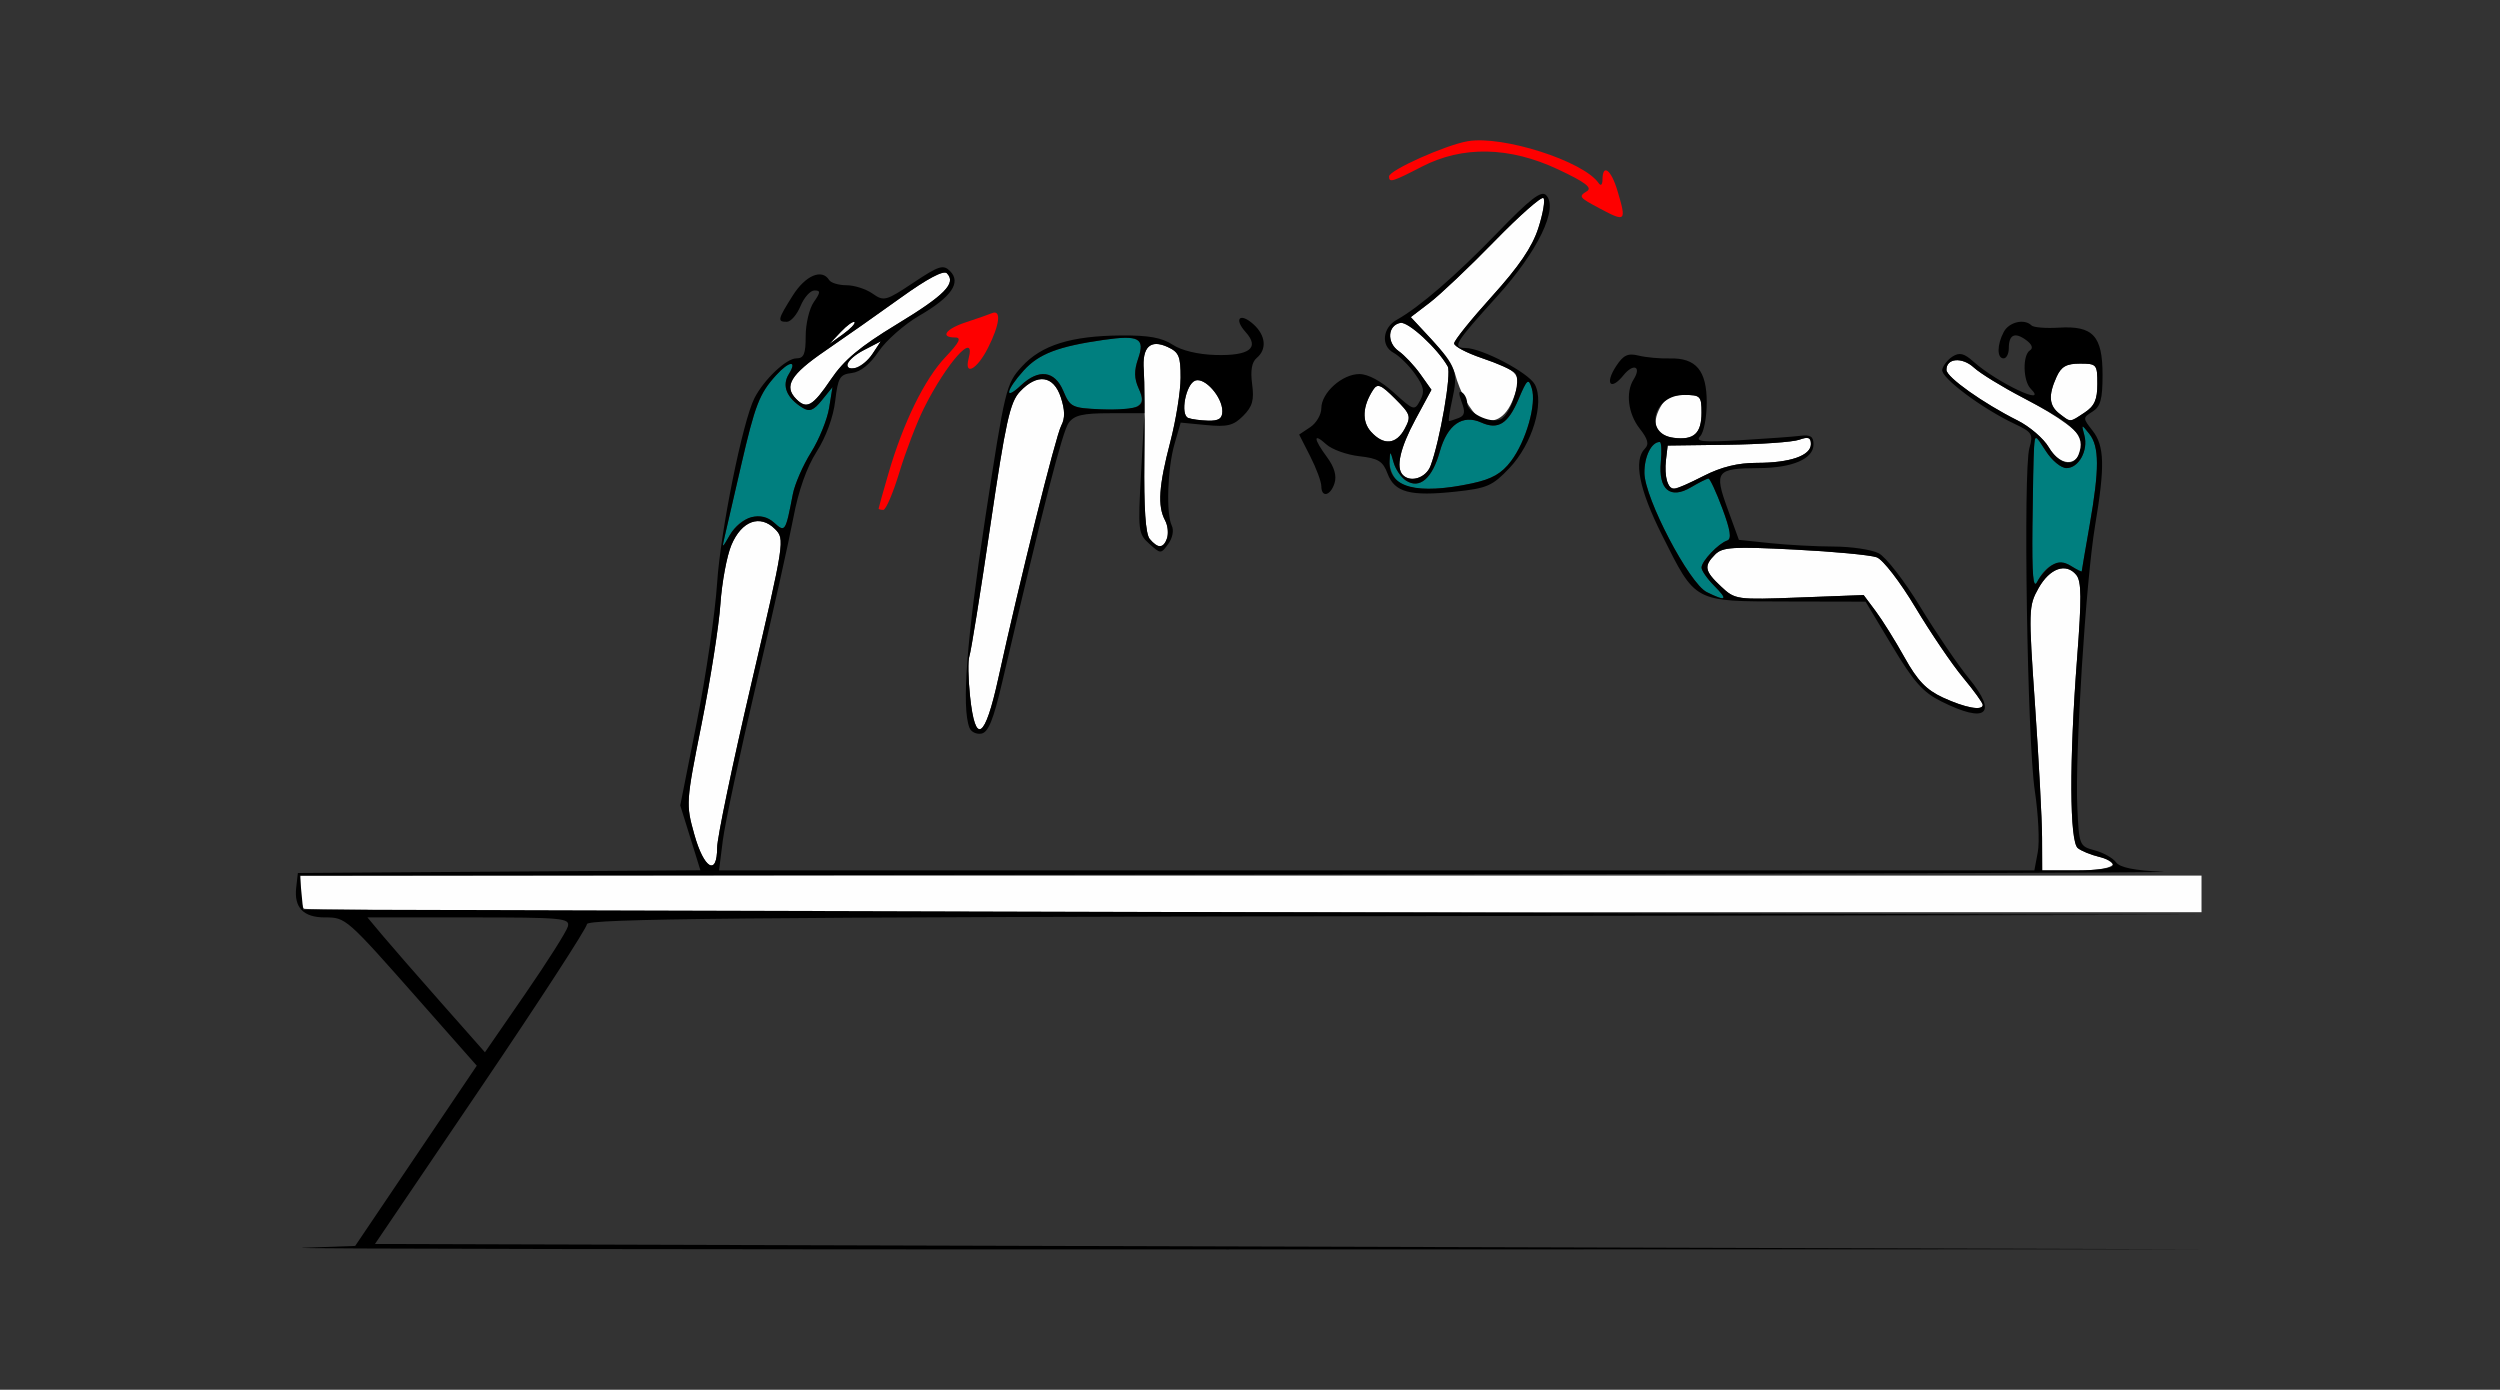 <?xml version="1.0" encoding="UTF-8" standalone="no"?>
<!-- Created with Inkscape (http://www.inkscape.org/) -->

<svg
   xmlns:dc="http://purl.org/dc/elements/1.1/"
   xmlns:cc="http://creativecommons.org/ns#"
   xmlns:rdf="http://www.w3.org/1999/02/22-rdf-syntax-ns#"
   xmlns:svg="http://www.w3.org/2000/svg"
   xmlns="http://www.w3.org/2000/svg"
   xmlns:sodipodi="http://sodipodi.sourceforge.net/DTD/sodipodi-0.dtd"
   xmlns:inkscape="http://www.inkscape.org/namespaces/inkscape"
   id="svg3452"
   version="1.1"
   inkscape:version="0.91 r13725"
   width="448.598"
   height="249.375"
   viewBox="0 0 448.598 249.375"
   sodipodi:docname="bb840101.svg">
  <rect x="0" y="0" width="448.598" height="249.375" fill="#333333" stroke="none"/>
  <defs
     id="defs3456" />
  <sodipodi:namedview
     pagecolor="#ffffff"
     bordercolor="#666666"
     borderopacity="1"
     objecttolerance="10"
     gridtolerance="10"
     guidetolerance="10"
     inkscape:pageopacity="0"
     inkscape:pageshadow="2"
     inkscape:window-width="1706"
     inkscape:window-height="835"
     id="namedview3454"
     showgrid="false"
     inkscape:zoom="2.5704261"
     inkscape:cx="256.97848"
     inkscape:cy="119.62997"
     inkscape:window-x="0"
     inkscape:window-y="0"
     inkscape:window-maximized="0"
     inkscape:current-layer="svg3452" />
  <g
     id="g3462"
     transform="translate(14.666,4.308)">
    <path
       style="fill:#fefefe"
       d="m 39.875,158.75 c -0.343,-0.344 -0.623,-1.82 -0.623,-3.281 l 0,-2.656 170.561,0 170.561,0 0,3.281 0,3.281 -169.938,0 c -93.466,0 -170.218,-0.281 -170.561,-0.625 z M 351.761,146.016 c -0.012,-3.223 -0.577,-13.875 -1.255,-23.672 -1.192,-17.21 -1.171,-17.923 0.607,-21.094 2.022,-3.605 4.934,-4.637 6.782,-2.403 0.949,1.147 0.979,4.173 0.152,14.948 -1.416,18.435 -1.36,32.908 0.131,34.086 0.643,0.508 2.325,1.2 3.738,1.539 4.71,1.129 2.667,2.455 -3.782,2.455 l -6.352,0 -0.022,-5.859 z m -241.844,-0.599 c -1.522,-5.443 -1.503,-5.725 1.331,-19.922 1.582,-7.921 3.092,-17.565 3.357,-21.432 0.265,-3.867 1.15,-8.622 1.967,-10.567 1.828,-4.348 5.145,-5.564 7.832,-2.869 1.783,1.789 1.732,2.122 -4.291,27.916 -3.352,14.358 -6.095,27.521 -6.095,29.25 0,5.191 -2.369,3.819 -4.102,-2.376 z m 49.486,-24.736 c -0.345,-3.235 -0.399,-6.505 -0.118,-7.266 0.28,-0.761 1.964,-11.247 3.74,-23.302 2.765,-18.756 3.531,-22.238 5.312,-24.141 3.119,-3.33 6.052,-2.926 7.348,1.013 0.758,2.304 0.779,3.77 0.074,5.092 -0.982,1.841 -7.44,27.773 -11.292,45.344 -2.398,10.941 -4.126,12.052 -5.064,3.259 z m 174.567,0.182 c -2.984,-1.377 -4.574,-3.038 -6.883,-7.187 -1.651,-2.967 -3.979,-6.703 -5.172,-8.301 l -2.17,-2.905 -11.509,0.435 c -11.341,0.429 -11.546,0.4 -14.079,-1.972 -2.974,-2.785 -3.136,-3.67 -1.056,-5.756 1.315,-1.319 3.192,-1.434 14.252,-0.873 7.006,0.355 13.64,0.981 14.742,1.391 1.121,0.417 4.183,4.384 6.952,9.009 2.722,4.545 6.552,10.19 8.511,12.543 1.959,2.353 3.562,4.568 3.562,4.922 0,1.12 -3.137,0.547 -7.151,-1.306 z M 191.643,92.409 c -0.755,-0.912 -1.064,-5.483 -0.966,-14.297 0.079,-7.126 0.033,-14.338 -0.102,-16.027 -0.329,-4.113 1.159,-5.559 4.26,-4.142 2.05,0.937 2.36,1.671 2.346,5.553 -0.009,2.46 -0.843,7.637 -1.853,11.504 -2.063,7.894 -2.303,11.498 -0.938,14.056 0.951,1.782 0.382,4.694 -0.917,4.694 -0.396,0 -1.219,-0.603 -1.829,-1.341 z m 92.837,-10.299 c -0.279,-0.73 -0.371,-2.484 -0.204,-3.899 l 0.303,-2.572 10.748,-0.142 c 5.911,-0.078 11.694,-0.482 12.85,-0.898 1.633,-0.587 2.103,-0.412 2.103,0.783 0,2.07 -3.744,3.367 -9.716,3.367 -3.396,0 -6.346,0.725 -9.519,2.34 -5.343,2.719 -5.884,2.803 -6.566,1.021 z M 237.072,80.938 c -1.314,-1.318 -0.515,-4.868 2.248,-9.985 l 2.871,-5.317 -1.988,-2.801 c -1.093,-1.54 -2.844,-3.402 -3.891,-4.138 -2.184,-1.535 -1.996,-4.624 0.309,-5.069 1.4,-0.27 6.657,4.566 8.491,7.811 0.705,1.247 -1.396,13.401 -3.088,17.864 -0.807,2.13 -3.555,3.036 -4.952,1.634 z m 115.874,-5.011 c -0.915,-1.553 -3.424,-3.706 -5.575,-4.783 -6.186,-3.098 -12.74,-7.751 -12.767,-9.063 -0.043,-2.13 2.809,-2.378 4.93,-0.428 1.13,1.039 5.081,3.465 8.778,5.39 6.741,3.51 10.567,6.377 10.567,7.917 0,4.376 -3.581,4.96 -5.933,0.966 z M 231.343,73.163 c -1.67,-1.851 -1.526,-4.582 0.397,-7.538 0.768,-1.18 1.399,-0.923 3.925,1.603 2.795,2.795 2.919,3.179 1.739,5.391 -1.52,2.85 -3.797,3.054 -6.061,0.544 z m 54.35,1.094 c -3.201,-0.402 -4.104,-2.373 -2.481,-5.414 0.915,-1.715 1.989,-2.281 4.33,-2.281 2.913,0 3.113,0.203 3.113,3.166 0,3.735 -1.365,4.98 -4.962,4.528 z M 198.53,70.684 c -1.452,-0.605 -0.424,-6.046 1.266,-6.696 1.705,-0.656 4.878,2.915 4.878,5.491 0,1.325 -0.647,1.753 -2.57,1.697 -1.414,-0.041 -3.021,-0.262 -3.573,-0.492 z m 52.11,-0.225 c -1.438,-0.938 -3.37,-4.468 -4.22,-7.709 -0.329,-1.255 -2.249,-4.052 -4.268,-6.217 l -3.67,-3.936 3.423,-2.615 c 1.882,-1.439 7.098,-6.386 11.591,-10.995 4.493,-4.609 8.448,-8.099 8.79,-7.756 0.342,0.343 -0.066,2.76 -0.907,5.371 -1.093,3.396 -3.463,6.886 -8.323,12.259 -3.737,4.131 -6.794,7.935 -6.794,8.453 0,0.518 2.237,1.701 4.972,2.63 6.784,2.304 7.287,2.952 5.651,7.279 -1.365,3.609 -3.766,4.853 -6.245,3.237 z m 104.267,-0.514 c -1.907,-1.452 -2.061,-3.296 -0.551,-6.62 0.847,-1.865 1.768,-2.388 4.206,-2.388 3.003,0 3.121,0.138 3.121,3.642 0,2.837 -0.509,3.977 -2.304,5.156 -2.718,1.787 -2.419,1.773 -4.472,0.209 z M 128.224,67.312 c -2.302,-2.31 -1.049,-4.406 5.187,-8.673 3.47,-2.374 9.596,-6.681 13.615,-9.571 4.695,-3.376 7.629,-4.931 8.208,-4.349 1.766,1.771 -0.342,3.925 -8.962,9.157 -6.648,4.035 -9.48,6.403 -11.85,9.908 -3.245,4.799 -4.321,5.412 -6.198,3.529 z m 9.159,-6.282 c 0,-0.54 1.351,-1.683 3.002,-2.539 l 3.002,-1.557 -1.478,2.236 c -1.542,2.334 -4.525,3.56 -4.525,1.86 z m -1.194,-5.765 c 1.142,-1.206 2.258,-2.005 2.479,-1.776 0.221,0.229 -0.714,1.216 -2.077,2.192 l -2.479,1.776 2.077,-2.192 z"
       id="path3472"
       inkscape:connector-curvature="0" />
    <path
       style="fill:#007f7f"
       d="M 291.589,101.936 C 288.454,100.377 280.454,85.096 280.408,80.578 280.378,77.61 281.663,75 283.156,75 c 0.296,0 0.386,1.606 0.2,3.568 -0.472,4.965 1.671,6.777 5.402,4.567 1.459,-0.865 2.873,-1.572 3.143,-1.572 0.269,0 1.391,2.416 2.492,5.369 1.444,3.871 1.691,5.473 0.885,5.742 -1.605,0.537 -4.622,3.715 -4.622,4.869 0,0.539 1.032,2.016 2.294,3.281 2.54,2.548 2.158,2.861 -1.359,1.112 z m 58.445,-11.787 c 0.066,-6.527 0.198,-12.922 0.293,-14.211 0.17,-2.313 0.198,-2.304 2.118,0.703 1.07,1.676 2.73,3.047 3.69,3.047 2.214,0 3.955,-3.192 3.216,-5.895 -0.553,-2.02 -0.529,-2.026 0.883,-0.254 1.817,2.28 1.829,6.324 0.048,16.461 -0.77,4.383 -1.4,8.078 -1.401,8.211 -7e-4,0.133 -0.844,-0.286 -1.874,-0.931 -2.186,-1.369 -4.551,-0.285 -6.115,2.804 -0.726,1.433 -0.947,-1.132 -0.858,-9.936 z M 115.395,91.875 c 0.302,-1.289 1.608,-6.945 2.903,-12.569 2.525,-10.965 3.302,-12.979 6.281,-16.259 2.375,-2.616 3.884,-2.767 2.305,-0.231 -1.295,2.079 -0.415,4.267 2.423,6.028 1.289,0.8 1.993,0.53 3.51,-1.344 l 1.898,-2.344 -0.607,3.75 c -0.334,2.062 -1.794,5.648 -3.244,7.969 -1.451,2.32 -2.922,5.695 -3.269,7.5 -1.306,6.788 -1.378,6.897 -3.343,5.114 -2.349,-2.132 -6.03,-1.128 -7.927,2.164 -1.455,2.524 -1.47,2.528 -0.93,0.222 z m 120.653,-9.911 c -0.808,-0.81 -1.427,-2.392 -1.375,-3.516 0.088,-1.925 0.129,-1.913 0.722,0.213 0.346,1.24 1.355,2.715 2.243,3.276 2.457,1.555 4.693,-0.383 6.064,-5.253 1.35,-4.795 4.064,-6.691 7.414,-5.181 3.038,1.369 4.822,0.248 6.718,-4.22 1.522,-3.587 1.766,-3.788 2.354,-1.939 0.894,2.813 -1.002,9.487 -3.719,13.09 -1.682,2.23 -3.411,3.219 -6.969,3.984 -6.7,1.441 -11.732,1.271 -13.452,-0.455 z m -59.91,-16.105 c -1.533,-3.66 -4.403,-4.04 -7.62,-1.008 -3.088,2.91 -2.68,0.822 0.527,-2.7 2.711,-2.977 6.2,-4.308 14.354,-5.476 6.304,-0.903 7.435,-0.287 6.169,3.356 -0.751,2.16 -0.729,3.563 0.082,5.348 1.491,3.283 0.102,4.053 -6.785,3.76 -5.181,-0.221 -5.515,-0.383 -6.728,-3.279 z"
       id="path3468"
       inkscape:connector-curvature="0" />
    <path
       style="fill:#fe0000"
       d="m 142.991,86.95 c 0,-0.131 0.798,-2.978 1.773,-6.328 2.648,-9.098 6.479,-16.914 10.222,-20.856 2.493,-2.626 2.935,-3.516 1.746,-3.516 -2.792,0 -1.711,-1.539 1.913,-2.725 1.928,-0.631 4.03,-1.365 4.673,-1.633 1.74,-0.724 1.42,2.063 -0.72,6.27 -1.964,3.862 -4.301,5.107 -3.449,1.838 1.33,-5.101 -3.956,0.786 -8.019,8.93 -1.293,2.591 -3.273,7.759 -4.401,11.484 -1.128,3.725 -2.43,6.773 -2.894,6.773 -0.464,0 -0.844,-0.107 -0.844,-0.237 z M 272.43,33.12 c -3.779,-2.011 -3.888,-2.158 -2.333,-3.122 1.004,-0.623 -0.321,-1.624 -5.167,-3.903 -8.733,-4.107 -17.151,-4.276 -24.478,-0.49 -5.293,2.735 -5.872,2.908 -5.872,1.754 0,-1.113 10.166,-5.661 14.157,-6.333 6.271,-1.057 20.723,3.573 23.446,7.511 0.409,0.592 0.692,0.33 0.701,-0.648 0.025,-2.891 1.553,-1.756 2.67,1.984 1.666,5.58 1.529,5.722 -3.123,3.246 z"
       id="path3466"
       inkscape:connector-curvature="0" />
    <path
       style="fill:#000000"
       d="m 39.72,219.589 9.346,-0.328 10.91,-16.171 10.91,-16.171 -10.293,-11.662 C 47.424,160.334 47.399,160.312 43.611,160.312 c -3.834,0 -5.535,-1.769 -5.128,-5.334 l 0.301,-2.635 36.114,-0.245 36.114,-0.245 -1.806,-5.821 -1.806,-5.821 2.981,-15.027 c 1.64,-8.265 3.274,-19.457 3.632,-24.871 0.622,-9.411 4.592,-29.057 6.707,-33.194 C 122.41,63.814 126.424,60 128.212,60 c 1.372,0 1.694,-0.763 1.694,-4.01 0,-2.206 0.655,-4.948 1.455,-6.094 1.227,-1.758 1.245,-2.084 0.113,-2.084 -0.738,0 -1.864,1.266 -2.503,2.812 -0.639,1.547 -1.741,2.812 -2.45,2.812 -1.743,0 -1.655,-0.392 1.06,-4.706 2.272,-3.611 5.244,-4.882 6.53,-2.794 0.318,0.516 1.721,0.938 3.118,0.938 1.397,0 3.501,0.675 4.676,1.5 2.031,1.427 2.389,1.331 7.332,-1.961 4.58,-3.051 5.36,-3.297 6.575,-2.078 2.048,2.055 0.251,4.662 -5.516,8.002 -2.677,1.55 -5.959,4.436 -7.293,6.413 -1.578,2.338 -3.267,3.693 -4.834,3.878 -2.144,0.253 -2.469,0.804 -2.967,5.024 -0.34,2.883 -1.643,6.444 -3.327,9.09 -1.796,2.824 -3.263,6.983 -4.18,11.851 -0.777,4.125 -3.791,17.625 -6.697,30 -2.906,12.375 -5.589,24.926 -5.961,27.891 l -0.677,5.391 118.01,0 118.01,0 0.616,-3.292 c 0.339,-1.81 0.096,-6.768 -0.54,-11.016 -1.347,-9.001 -2.111,-57.483 -0.969,-61.477 0.714,-2.498 0.504,-2.844 -2.627,-4.321 -5.909,-2.788 -13.297,-8.316 -13.017,-9.739 0.147,-0.748 0.985,-1.814 1.861,-2.367 1.237,-0.782 2.073,-0.578 3.738,0.913 4.218,3.775 13.634,8.23 10.276,4.861 -1.387,-1.391 -1.475,-6.045 -0.131,-6.878 0.625,-0.388 0.37,-1.069 -0.691,-1.847 -2.03,-1.489 -3.104,-0.981 -3.104,1.468 0,1.001 -0.421,1.82 -0.935,1.82 -1.213,0 -1.196,-2.445 0.033,-4.749 0.955,-1.79 3.712,-2.431 4.982,-1.158 0.359,0.361 2.567,0.537 4.906,0.393 6.127,-0.378 7.837,1.468 7.837,8.464 0,4.382 -0.358,5.696 -1.796,6.597 -1.772,1.11 -1.772,1.156 0,3.416 2.15,2.742 2.247,6.343 0.456,17.038 -1.652,9.866 -3.627,41.166 -3.189,50.561 0.319,6.846 0.373,6.98 3.127,7.716 1.541,0.412 3.256,1.371 3.81,2.131 0.701,0.962 3.261,1.481 8.412,1.705 4.072,0.177 -69.48,0.407 -163.449,0.511 l -170.854,0.189 0.293,3.047 0.293,3.047 170.561,0.473 170.561,0.473 -145.093,0.231 c -117.461,0.187 -145.093,0.46 -145.093,1.436 0,0.663 -8.558,13.846 -19.018,29.297 l -19.018,28.092 164.112,0.473 164.112,0.473 -175.234,0.033 c -96.379,0.018 -171.028,-0.115 -165.888,-0.295 z m 47.509,-57.636 c 0.415,-1.522 -0.872,-1.641 -17.758,-1.641 l -18.205,0 2.638,3.154 c 1.451,1.734 6.195,7.18 10.542,12.1 l 7.904,8.947 7.215,-10.46 c 3.968,-5.753 7.417,-11.198 7.663,-12.1 z M 364.486,150.955 c 0,-0.506 -1.157,-1.197 -2.57,-1.536 -1.414,-0.339 -3.096,-1.031 -3.738,-1.539 -1.491,-1.178 -1.546,-15.651 -0.131,-34.086 0.827,-10.775 0.797,-13.802 -0.152,-14.948 -1.848,-2.234 -4.76,-1.202 -6.782,2.403 -1.778,3.17 -1.799,3.883 -0.607,21.094 0.678,9.797 1.243,20.449 1.255,23.672 l 0.022,5.859 6.352,0 c 3.529,0 6.352,-0.409 6.352,-0.92 z m -250.467,-3.163 c 0,-1.73 2.743,-14.892 6.095,-29.25 6.022,-25.794 6.074,-26.127 4.291,-27.916 -2.686,-2.695 -6.004,-1.48 -7.832,2.869 -0.818,1.945 -1.703,6.7 -1.967,10.567 -0.265,3.867 -1.775,13.512 -3.357,21.432 -2.835,14.197 -2.854,14.479 -1.331,19.922 1.733,6.195 4.102,7.567 4.102,2.376 z M 353.501,97.13 c 1.203,-0.754 2.125,-0.714 3.505,0.15 1.03,0.645 1.873,1.064 1.874,0.931 7e-4,-0.133 0.631,-3.828 1.401,-8.211 1.78,-10.137 1.768,-14.182 -0.048,-16.461 -1.412,-1.772 -1.435,-1.765 -0.883,0.254 0.74,2.703 -1.001,5.895 -3.216,5.895 -0.959,0 -2.62,-1.371 -3.69,-3.047 -1.92,-3.007 -1.947,-3.016 -2.118,-0.703 -0.095,1.289 -0.227,7.684 -0.293,14.211 -0.089,8.804 0.132,11.369 0.858,9.936 0.538,-1.062 1.713,-2.391 2.61,-2.954 z m -233.347,-8.636 c 1.564,-0.394 2.935,-0.061 4.097,0.994 1.965,1.784 2.036,1.675 3.343,-5.114 0.347,-1.805 1.818,-5.18 3.269,-7.5 1.451,-2.32 2.911,-5.906 3.244,-7.969 l 0.607,-3.75 -1.898,2.344 c -1.517,1.874 -2.221,2.143 -3.51,1.344 -2.838,-1.761 -3.718,-3.948 -2.423,-6.028 1.579,-2.536 0.07,-2.385 -2.305,0.231 -2.978,3.28 -3.756,5.294 -6.281,16.259 -1.295,5.624 -2.601,11.28 -2.903,12.569 -0.54,2.305 -0.524,2.301 0.93,-0.222 0.814,-1.411 2.537,-2.833 3.83,-3.158 z M 358.311,77.267 c 1.313,-3.433 -0.48,-5.268 -9.999,-10.224 -3.698,-1.925 -7.648,-4.351 -8.778,-5.39 -2.121,-1.95 -4.973,-1.703 -4.93,0.428 0.026,1.313 6.58,5.965 12.767,9.063 2.152,1.078 4.661,3.23 5.575,4.783 1.8,3.056 4.455,3.72 5.366,1.341 z m 1.067,-7.531 c 1.794,-1.179 2.304,-2.32 2.304,-5.156 0,-3.504 -0.118,-3.642 -3.121,-3.642 -2.438,0 -3.359,0.523 -4.206,2.388 -1.51,3.324 -1.356,5.167 0.551,6.62 2.053,1.564 1.754,1.578 4.472,-0.209 z M 134.422,63.783 c 2.37,-3.505 5.202,-5.873 11.85,-9.908 8.62,-5.232 10.728,-7.385 8.962,-9.157 -0.58,-0.581 -3.513,0.973 -8.208,4.349 -4.018,2.89 -10.145,7.197 -13.615,9.571 -6.236,4.267 -7.489,6.363 -5.187,8.673 1.877,1.883 2.953,1.27 6.198,-3.529 z m 7.486,-4.613 1.478,-2.236 -3.002,1.557 c -3.137,1.627 -4.108,3.741 -1.478,3.218 0.838,-0.167 2.189,-1.309 3.002,-2.539 z m -3.241,-5.681 c -0.221,-0.229 -1.336,0.57 -2.479,1.776 l -2.077,2.192 2.479,-1.776 c 1.363,-0.977 2.298,-1.963 2.077,-2.192 z m 20.621,72.792 c -1.419,-3.71 -0.53,-15.553 2.813,-37.471 3.578,-23.46 3.768,-24.249 6.586,-27.335 3.526,-3.861 8.814,-5.518 17.842,-5.59 4.898,-0.039 7.299,0.392 9.219,1.654 1.604,1.054 4.55,1.762 7.707,1.852 6.08,0.173 7.967,-1.26 5.402,-4.103 -2.196,-2.434 -1.013,-3.594 1.417,-1.388 2.187,1.986 2.422,4.477 0.567,6.021 -0.885,0.737 -1.152,2.254 -0.826,4.693 0.385,2.882 0.064,4.024 -1.604,5.697 -1.748,1.754 -2.826,2.021 -6.651,1.653 l -4.565,-0.44 -1.109,3.847 c -1.264,4.383 -1.534,12.522 -0.486,14.655 0.405,0.825 0.136,2.213 -0.634,3.269 -1.328,1.821 -1.354,1.821 -3.41,-0.027 -1.985,-1.784 -2.047,-2.315 -1.474,-12.644 l 0.598,-10.781 -6.162,0 c -4.916,0 -6.418,0.351 -7.427,1.734 -1.108,1.519 -4.478,14.672 -11.926,46.543 -1.571,6.723 -2.481,8.978 -3.719,9.21 -0.901,0.169 -1.872,-0.303 -2.157,-1.049 z m 5.179,-8.86 c 3.852,-17.571 10.31,-43.503 11.292,-45.344 0.706,-1.322 0.684,-2.788 -0.074,-5.092 -1.296,-3.939 -4.229,-4.343 -7.348,-1.013 -1.781,1.902 -2.548,5.385 -5.312,24.141 -1.777,12.055 -3.46,22.541 -3.74,23.302 -0.28,0.761 -0.227,4.031 0.118,7.266 0.939,8.793 2.666,7.682 5.064,-3.259 z m 30.289,-25.146 c 0.31,-0.811 0.145,-2.26 -0.367,-3.22 C 193.024,86.498 193.265,82.894 195.327,75 c 1.01,-3.867 1.844,-9.044 1.853,-11.504 0.014,-3.882 -0.296,-4.616 -2.346,-5.553 -3.101,-1.417 -4.589,0.029 -4.26,4.142 0.135,1.689 0.181,8.902 0.102,16.027 -0.097,8.813 0.212,13.385 0.966,14.297 1.439,1.739 2.413,1.697 3.114,-0.133 z M 204.673,69.479 c 0,-2.576 -3.173,-6.147 -4.878,-5.491 -1.69,0.65 -2.718,6.092 -1.266,6.696 0.552,0.23 2.16,0.451 3.573,0.492 1.923,0.055 2.57,-0.372 2.57,-1.697 z m -15.139,-0.894 c 0.96,-0.62 0.985,-1.295 0.117,-3.206 -0.811,-1.786 -0.832,-3.188 -0.082,-5.348 1.266,-3.643 0.134,-4.259 -6.169,-3.356 -8.154,1.168 -11.643,2.499 -14.354,5.476 -3.207,3.522 -3.615,5.61 -0.527,2.7 3.217,-3.031 6.087,-2.652 7.62,1.008 1.213,2.896 1.547,3.058 6.728,3.279 2.998,0.128 5.999,-0.122 6.668,-0.554 z m 144.2,53.001 c -3.373,-1.683 -4.978,-3.489 -8.879,-9.993 l -4.761,-7.939 -14.15,-0.03 c -16.827,-0.035 -16.279,0.257 -22.403,-11.964 -4.096,-8.175 -5.123,-13.385 -3.046,-15.467 0.783,-0.786 0.543,-1.711 -0.935,-3.595 -2.082,-2.655 -2.562,-6.487 -1.102,-8.802 1.489,-2.361 -0.008,-2.996 -1.809,-0.768 -2.31,2.858 -3.393,1.54 -1.33,-1.618 1.313,-2.01 2.111,-2.387 4.047,-1.909 1.326,0.327 3.831,0.557 5.567,0.51 4.741,-0.127 6.657,2.151 6.657,7.917 0,2.653 -0.526,5.367 -1.168,6.032 -0.952,0.985 0.39,1.118 7.243,0.718 4.626,-0.27 9.463,-0.624 10.748,-0.787 1.802,-0.228 2.336,0.127 2.336,1.551 0,2.586 -3.761,4.214 -9.813,4.247 -7.652,0.042 -8.054,0.561 -5.622,7.254 l 2.043,5.621 5.665,0.594 c 3.116,0.327 8.232,0.6 11.369,0.608 3.137,0.007 6.755,0.546 8.04,1.196 1.291,0.653 4.637,4.965 7.477,9.633 2.827,4.648 6.753,10.42 8.725,12.826 5.234,6.389 3.136,8.174 -4.898,4.166 z m 7.388,0.584 c 0,-0.354 -1.603,-2.568 -3.562,-4.922 -1.959,-2.353 -5.789,-7.998 -8.511,-12.543 -2.769,-4.625 -5.831,-8.592 -6.952,-9.009 -1.102,-0.41 -7.735,-1.035 -14.742,-1.391 -11.061,-0.561 -12.938,-0.446 -14.252,0.873 -2.08,2.087 -1.918,2.971 1.056,5.756 2.533,2.372 2.738,2.401 14.079,1.972 l 11.509,-0.435 2.17,2.905 c 1.193,1.598 3.521,5.333 5.172,8.301 2.309,4.149 3.899,5.809 6.883,7.187 4.014,1.853 7.151,2.426 7.151,1.306 z m -48.173,-21.346 c -1.262,-1.266 -2.294,-2.742 -2.294,-3.281 0,-1.154 3.017,-4.333 4.622,-4.869 0.806,-0.269 0.559,-1.871 -0.885,-5.742 -1.101,-2.953 -2.223,-5.369 -2.492,-5.369 -0.269,0 -1.683,0.707 -3.143,1.572 -3.73,2.21 -5.874,0.398 -5.402,-4.567 C 283.542,76.606 283.452,75 283.156,75 c -1.492,0 -2.778,2.61 -2.748,5.578 0.046,4.518 8.046,19.799 11.181,21.358 3.517,1.749 3.899,1.436 1.359,-1.112 z m -1.902,-19.734 c 3.173,-1.615 6.123,-2.34 9.519,-2.34 5.971,0 9.716,-1.298 9.716,-3.367 0,-1.195 -0.47,-1.37 -2.103,-0.783 -1.157,0.416 -6.939,0.82 -12.85,0.898 l -10.748,0.142 -0.303,2.572 c -0.336,2.85 0.32,5.228 1.442,5.222 0.402,-0.002 2.799,-1.057 5.328,-2.344 z m -0.392,-11.361 c 0,-2.963 -0.2,-3.166 -3.113,-3.166 -5.625,0 -7.309,7.009 -1.849,7.695 3.597,0.452 4.962,-0.793 4.962,-4.528 z m -68.224,13.202 c 0,-0.794 -0.895,-3.203 -1.988,-5.353 l -1.988,-3.909 1.988,-1.324 c 1.093,-0.728 1.988,-2.254 1.988,-3.39 0,-2.779 3.742,-6.143 6.833,-6.143 1.56,0 3.897,1.259 6.187,3.335 3.591,3.254 3.705,3.287 4.722,1.382 0.845,-1.583 0.667,-2.482 -0.938,-4.743 -1.089,-1.534 -2.818,-3.239 -3.841,-3.789 -2.314,-1.242 -1.99,-4.507 0.589,-5.933 3.994,-2.208 10.603,-7.922 17.969,-15.536 5.933,-6.133 7.942,-7.693 8.798,-6.835 2.302,2.309 -1.451,10.09 -8.757,18.155 -7.608,8.399 -8.145,9.272 -5.704,9.285 2.942,0.016 11.325,4.425 12.461,6.554 1.759,3.297 -0.491,10.704 -4.551,14.98 -3.062,3.225 -4.006,3.639 -9.68,4.247 -8.15,0.873 -10.934,0.136 -12.2,-3.23 -0.844,-2.243 -1.651,-2.74 -5.081,-3.128 -2.243,-0.254 -4.902,-1.209 -5.909,-2.123 -2.401,-2.18 -2.334,-1.041 0.135,2.309 1.303,1.768 1.755,3.336 1.339,4.65 -0.726,2.293 -2.37,2.667 -2.37,0.538 z m 27.071,-0.512 c 3.558,-0.766 5.288,-1.754 6.969,-3.984 2.717,-3.604 4.613,-10.278 3.719,-13.09 -0.588,-1.849 -0.832,-1.648 -2.354,1.939 -1.896,4.469 -3.68,5.589 -6.718,4.22 -3.351,-1.51 -6.064,0.386 -7.414,5.181 -1.371,4.871 -3.607,6.808 -6.064,5.253 -0.888,-0.562 -1.897,-2.036 -2.243,-3.276 -0.593,-2.126 -0.634,-2.138 -0.722,-0.213 -0.215,4.722 4.93,6.1 14.828,3.971 z m -7.477,-3.116 c 1.692,-4.464 3.793,-16.617 3.088,-17.864 -1.834,-3.245 -7.092,-8.082 -8.491,-7.811 -2.305,0.445 -2.493,3.534 -0.309,5.069 1.046,0.735 2.797,2.597 3.891,4.138 l 1.988,2.801 -2.871,5.317 c -2.763,5.117 -3.562,8.666 -2.248,9.985 1.398,1.402 4.145,0.496 4.952,-1.634 z m -4.621,-6.685 c 1.18,-2.212 1.056,-2.596 -1.739,-5.391 -2.526,-2.526 -3.156,-2.783 -3.925,-1.603 -1.924,2.955 -2.068,5.686 -0.397,7.538 2.264,2.51 4.541,2.305 6.061,-0.544 z m 9.663,-1.917 c 1.099,-0.423 1.224,-1.079 0.547,-2.866 -0.577,-1.522 -0.559,-2.119 0.053,-1.74 0.512,0.318 0.932,1.195 0.932,1.949 0,1.665 4.027,3.655 5.921,2.926 1.9,-0.731 3.921,-7.097 2.656,-8.366 -0.533,-0.535 -3.207,-1.733 -5.942,-2.661 -2.735,-0.929 -4.972,-2.112 -4.972,-2.63 0,-0.518 3.058,-4.321 6.794,-8.453 4.86,-5.373 7.23,-8.863 8.323,-12.259 0.841,-2.611 1.249,-5.028 0.907,-5.371 -0.342,-0.343 -4.297,3.147 -8.79,7.756 -4.493,4.609 -9.709,9.556 -11.591,10.995 l -3.423,2.615 3.651,3.936 c 4.481,4.831 4.883,5.981 3.79,10.859 -0.475,2.122 -0.733,3.858 -0.573,3.858 0.16,0 0.933,-0.247 1.716,-0.549 z"
       id="path3464"
       inkscape:connector-curvature="0" />
  </g>
</svg>
